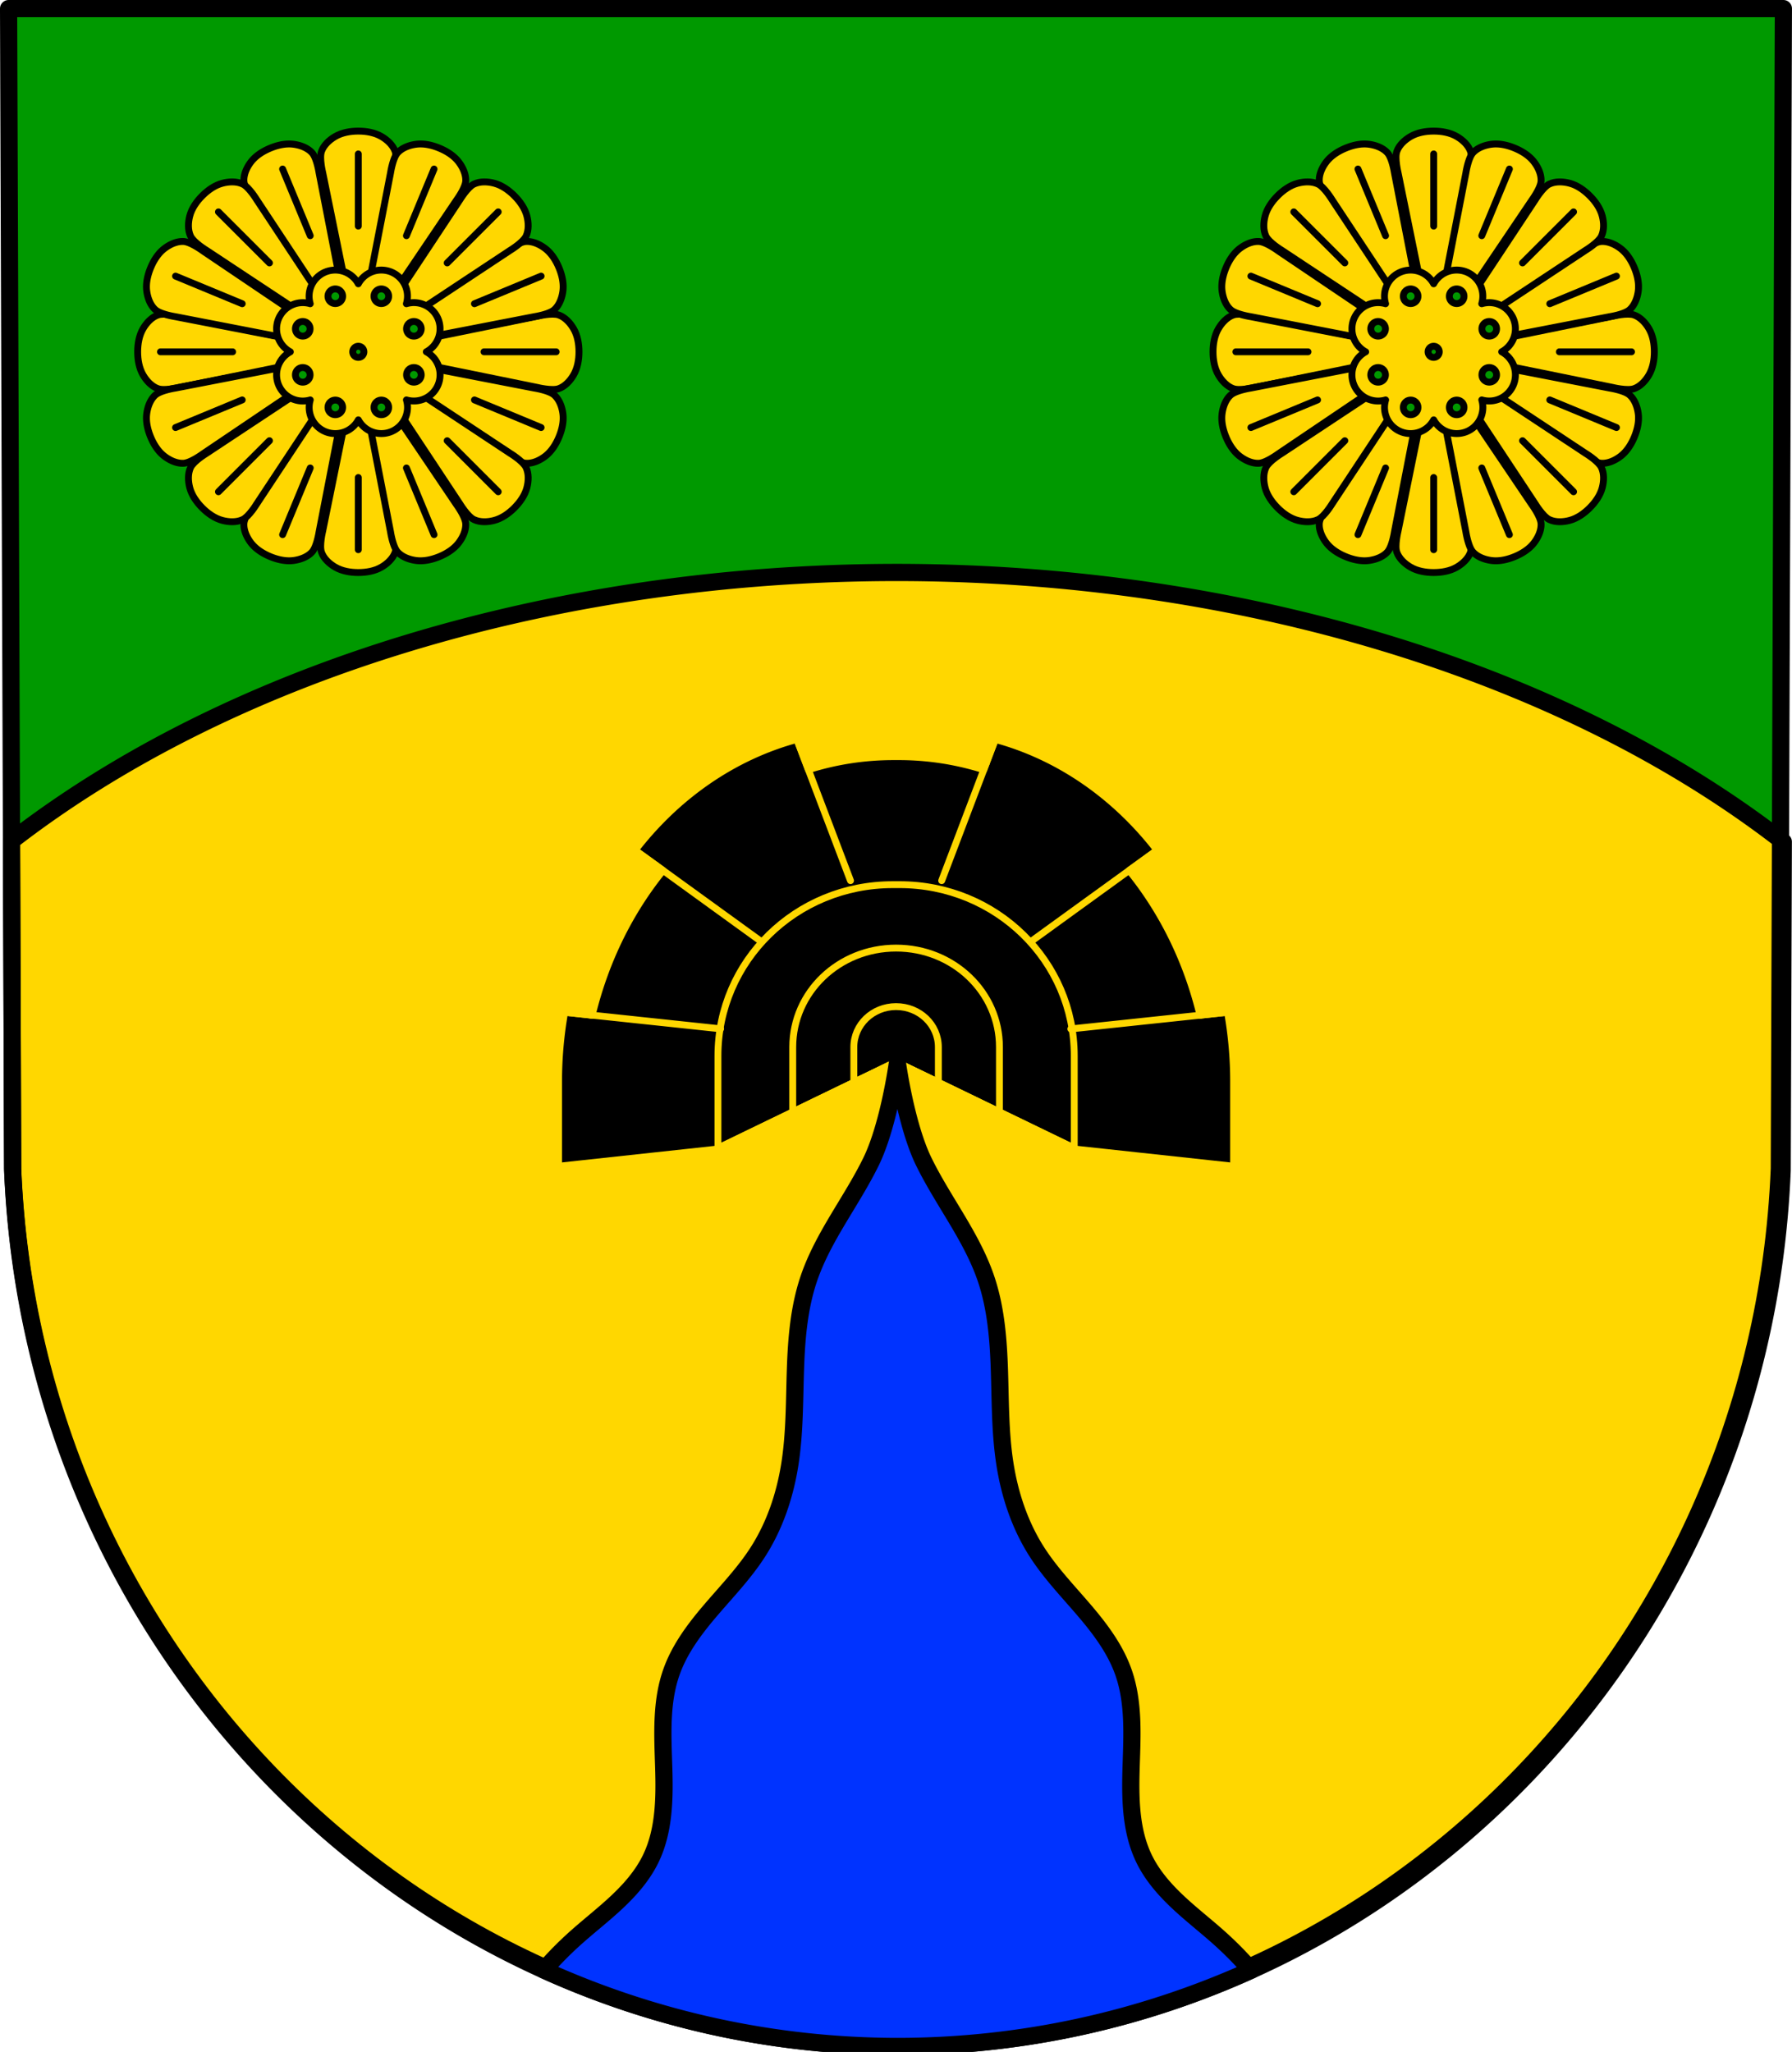 <svg xmlns="http://www.w3.org/2000/svg" width="521.216" height="596.651" viewBox="0 0 137.905 157.864"><path style="fill:#090;fill-opacity:1;fill-rule:evenodd;stroke:none;stroke-width:1.323;stroke-linecap:round;stroke-linejoin:round;stroke-miterlimit:4;stroke-dasharray:none;stroke-opacity:1" d="m51.538 88.507-.312 89.247c-1.52 37.541-31.555 67.273-67.979 67.294-36.39-.046-66.437-29.788-67.978-67.294l-.313-89.247h68.29z" transform="translate(85.705 -87.846)"/><path style="opacity:1;fill:gold;fill-opacity:1;fill-rule:evenodd;stroke:#000;stroke-width:5;stroke-linecap:round;stroke-linejoin:round;stroke-miterlimit:4;stroke-dasharray:none;stroke-opacity:1;paint-order:markers fill stroke" d="M260.607 166.201A335.916 218.133 0 0 0 3.346 244.1l.334 95.71c5.826 141.753 119.386 254.166 256.927 254.34 137.665-.08 251.183-112.452 256.928-254.34l.334-95.41a335.916 218.133 0 0 0-257.262-78.199z" transform="scale(.265)"/><path style="fill:none;fill-rule:evenodd;stroke:#000;stroke-width:1.323;stroke-linecap:round;stroke-linejoin:round;stroke-miterlimit:4;stroke-dasharray:none;stroke-opacity:1" d="m51.538 88.507-.312 89.247c-1.52 37.541-31.555 67.273-67.979 67.294-36.39-.046-66.437-29.788-67.978-67.294l-.313-89.247h68.29z" transform="translate(85.705 -87.846)"/><path style="opacity:1;fill:#000;fill-opacity:1;fill-rule:evenodd;stroke:gold;stroke-width:.529;stroke-linecap:round;stroke-linejoin:round;stroke-miterlimit:4;stroke-dasharray:none;stroke-opacity:1;paint-order:markers fill stroke" d="M-24.38 144.735c-4.919 1.337-9.237 4.37-12.447 8.524l2.151 1.558c-2.541 3.122-4.438 6.922-5.459 11.138l-2.117-.23a30.754 30.754 0 0 0-.467 5.332v6.516l1.734-.188 10.37-1.123 13.87-6.714 13.87 6.714 10.37 1.123 1.734.188v-6.516c0-1.827-.164-3.608-.468-5.332l-2.117.23c-1.02-4.216-2.917-8.016-5.459-11.138l2.152-1.558c-3.21-4.154-7.528-7.187-12.447-8.524l-.887 2.333a21.655 21.655 0 0 0-6.536-1.006h-.424c-2.268 0-4.46.35-6.536 1.006z" transform="translate(85.705 -87.846)"/><path style="fill:none;stroke:gold;stroke-width:.529;stroke-linecap:round;stroke-linejoin:round;stroke-miterlimit:4;stroke-dasharray:none;stroke-opacity:1" d="m-42.252 165.725 2 .213" transform="translate(85.705 -87.846)"/><path style="fill:none;stroke:gold;stroke-width:.529;stroke-linecap:round;stroke-linejoin:round;stroke-miterlimit:4;stroke-dasharray:none;stroke-opacity:1" d="m-40.252 165.938 2 .212M-38.252 166.15l2 .213M-36.252 166.363l2 .212M-32.251 166.788l2 .213M-34.251 166.575l2 .213" transform="translate(85.705 -87.846)"/><path style="fill:none;stroke:gold;stroke-width:.529;stroke-linecap:round;stroke-linejoin:round;stroke-miterlimit:4;stroke-dasharray:none;stroke-opacity:1" d="m8.703 165.734-2 .212" transform="translate(85.705 -87.846)"/><path style="fill:none;stroke:gold;stroke-width:.529;stroke-linecap:round;stroke-linejoin:round;stroke-miterlimit:4;stroke-dasharray:none;stroke-opacity:1" d="m6.703 165.946-2 .213M4.703 166.159l-2 .212M2.702 166.371l-2 .213M-1.298 166.796l-2 .213M.702 166.584l-2 .212" transform="translate(85.705 -87.846)"/><path style="fill:none;stroke:gold;stroke-width:.529;stroke-linecap:round;stroke-linejoin:round;stroke-miterlimit:4;stroke-dasharray:none;stroke-opacity:1" d="m-36.827 153.26 1.605 1.161" transform="translate(85.705 -87.846)"/><path style="fill:none;stroke:gold;stroke-width:.529;stroke-linecap:round;stroke-linejoin:round;stroke-miterlimit:4;stroke-dasharray:none;stroke-opacity:1" d="m-35.222 154.421 1.606 1.163M-33.616 155.584l1.605 1.162M-32.011 156.746l1.605 1.162M-28.801 159.07l1.605 1.162M-30.406 157.908l1.605 1.162M3.337 153.259l-1.605 1.162M1.732 154.42l-1.605 1.163M.127 155.583l-1.606 1.162M-1.479 156.745l-1.605 1.162M-4.689 159.07l-1.605 1.162M-3.084 157.907l-1.605 1.163M-24.38 144.735l.688 1.811M-23.692 146.546l.688 1.81M-23.004 148.357l.688 1.81M-22.316 150.168l.688 1.81M-20.94 153.79l.687 1.81M-21.628 151.979l.687 1.81M-9.11 144.735l-.688 1.811" transform="translate(85.705 -87.846)"/><path style="fill:none;stroke:gold;stroke-width:.529;stroke-linecap:round;stroke-linejoin:round;stroke-miterlimit:4;stroke-dasharray:none;stroke-opacity:1" d="m-9.798 146.546-.688 1.81M-10.486 148.357l-.688 1.81M-11.174 150.168l-.687 1.81M-12.55 153.79l-.687 1.81M-11.861 151.979l-.688 1.81" transform="translate(85.705 -87.846)"/><path style="opacity:1;fill:none;fill-opacity:1;fill-rule:evenodd;stroke:gold;stroke-width:.529;stroke-linecap:round;stroke-linejoin:round;stroke-miterlimit:4;stroke-dasharray:none;stroke-opacity:1;paint-order:markers fill stroke" d="M-17.008 155.909c-7.45 0-13.447 5.873-13.447 13.17v7.104l13.71-6.635 13.71 6.635v-7.105c0-7.296-5.998-13.17-13.447-13.17z" transform="translate(85.705 -87.846)"/><path style="opacity:1;fill:none;fill-opacity:1;fill-rule:evenodd;stroke:gold;stroke-width:.529;stroke-linecap:round;stroke-linejoin:round;stroke-miterlimit:4;stroke-dasharray:none;stroke-opacity:1;paint-order:markers fill stroke" d="M-16.745 160.789c-4.406 0-7.954 3.396-7.954 7.616v4.993l7.954-3.85 7.954 3.85v-4.993c0-4.22-3.548-7.616-7.954-7.616z" transform="translate(85.705 -87.846)"/><path style="opacity:1;fill:none;fill-opacity:1;fill-rule:evenodd;stroke:gold;stroke-width:.529;stroke-linecap:round;stroke-linejoin:round;stroke-miterlimit:4;stroke-dasharray:none;stroke-opacity:1;paint-order:markers fill stroke" d="M-16.745 165.29c-1.802 0-3.252 1.39-3.252 3.115v2.717l3.252-1.574 3.252 1.574v-2.717c0-1.725-1.45-3.114-3.252-3.114z" transform="translate(85.705 -87.846)"/><path style="fill:#03f;fill-opacity:1;stroke:#000;stroke-width:5;stroke-linecap:round;stroke-linejoin:round;stroke-miterlimit:4;stroke-dasharray:none;stroke-opacity:1" d="M260.607 308.646c-1.27 8.537-3.865 20.875-7.662 28.625-5.645 11.524-13.932 21.777-18.056 33.928-2.897 8.535-3.61 17.645-3.905 26.653-.294 9.008-.198 18.066-1.568 26.974-1.396 9.077-4.351 17.985-9.303 25.719-3.896 6.085-8.94 11.332-13.638 16.82-4.7 5.489-9.15 11.38-11.534 18.201-3.024 8.651-2.5 18.075-2.21 27.235.288 9.16.22 18.709-3.81 26.94-2.343 4.786-5.92 8.868-9.806 12.515-3.886 3.646-8.114 6.91-12.082 10.467a105.37 105.37 0 0 0-9.076 9.22c31.5 14.244 66.234 22.161 102.65 22.207 36.446-.02 71.198-7.916 102.707-22.142a105.393 105.393 0 0 0-9.134-9.285c-3.968-3.558-8.196-6.82-12.082-10.467-3.887-3.647-7.463-7.73-9.807-12.516-4.03-8.23-4.095-17.78-3.807-26.94.289-9.159.814-18.583-2.21-27.234-2.385-6.82-6.837-12.712-11.536-18.2-4.699-5.49-9.74-10.736-13.636-16.821-4.952-7.734-7.907-16.642-9.303-25.719-1.37-8.908-1.276-17.966-1.57-26.974-.295-9.008-1.006-18.118-3.903-26.653-4.125-12.151-12.413-22.404-18.058-33.928-3.797-7.75-6.39-20.088-7.66-28.625z" transform="scale(.265)"/><path d="M-257.167 97.933c-.61 0-1.254.109-1.78.416-.449.261-.88.657-1.054 1.145-.183.511.091 1.627.091 1.627l1.947 9.559H-256.372l1.948-9.56s.274-1.115.091-1.626c-.175-.488-.605-.884-1.053-1.145-.527-.307-1.172-.416-1.781-.416zM-257.167 99.69v5.553M-257.167 131.895c-.61 0-1.254-.108-1.78-.415-.449-.262-.88-.657-1.054-1.146-.183-.51.091-1.626.091-1.626l1.947-9.559H-256.372l1.948 9.559s.274 1.115.091 1.626c-.175.489-.605.884-1.053 1.146-.527.307-1.172.415-1.781.415zM-257.167 130.139v-5.553" style="fill:gold;fill-opacity:1;stroke:#000;stroke-width:.529;stroke-linecap:round;stroke-linejoin:round;stroke-miterlimit:4;stroke-dasharray:none;stroke-opacity:1" transform="translate(367.497 -87.846)"/><path style="fill:gold;fill-opacity:1;stroke:#000;stroke-width:2;stroke-linecap:round;stroke-linejoin:round;stroke-miterlimit:4;stroke-dasharray:none;stroke-opacity:1" d="M-628.568 41.809a10 10 0 0 0-1.729.08c-1.942.264-4.019 1.022-5.336 2.474-1.379 1.52-2.035 5.813-2.035 5.813l-6.473 33.33a4.438 3.863 0 0 1 2.508-.68 4.438 3.863 0 0 1 4.346 3.096l18.773-27.81s2.572-3.5 2.672-5.55c.096-1.958-.835-3.96-2.021-5.521-1.394-1.834-3.49-3.146-5.617-4.027-1.596-.661-3.349-1.14-5.088-1.205z" transform="matrix(.265 0 0 .265 281.792 0)"/><path d="m-251.34 100.85-2.125 5.13" style="fill:gold;fill-opacity:1;stroke:#000;stroke-width:.529;stroke-linecap:round;stroke-linejoin:round;stroke-miterlimit:4;stroke-dasharray:none;stroke-opacity:1" transform="translate(367.497 -87.846)"/><path style="fill:gold;fill-opacity:1;stroke:#000;stroke-width:2;stroke-linecap:round;stroke-linejoin:round;stroke-miterlimit:4;stroke-dasharray:none;stroke-opacity:1" d="m-658.348 118.014-19.228 28.486s-2.572 3.497-2.672 5.547c-.096 1.958.835 3.962 2.021 5.523 1.394 1.834 3.488 3.146 5.616 4.028 2.128.881 4.535 1.435 6.818 1.125 1.943-.265 4.019-1.023 5.336-2.475 1.379-1.52 2.035-5.812 2.035-5.812l6.28-32.338a4.438 3.863 0 0 1-1.82.345 4.438 3.863 0 0 1-4.438-3.863 4.438 3.863 0 0 1 .052-.566z" transform="matrix(.265 0 0 .265 281.792 0)"/><path style="fill:gold;fill-opacity:1;stroke:#000;stroke-width:.529;stroke-linecap:round;stroke-linejoin:round;stroke-miterlimit:4;stroke-dasharray:none;stroke-opacity:1" d="m-262.994 128.98 2.125-5.13" transform="translate(367.497 -87.846)"/><path style="fill:gold;fill-opacity:1;stroke:#000;stroke-width:2;stroke-linecap:round;stroke-linejoin:round;stroke-miterlimit:4;stroke-dasharray:none;stroke-opacity:1" d="M-667.521 41.809c-1.74.066-3.493.544-5.088 1.205-2.129.881-4.224 2.193-5.618 4.027-1.186 1.56-2.117 3.563-2.021 5.522.1 2.05 2.672 5.548 2.672 5.548l18.767 27.803a4.438 3.863 0 0 1 4.188-2.596 4.438 3.863 0 0 1 2.807.873l-6.608-34.015s-.656-4.292-2.035-5.813c-1.317-1.452-3.393-2.21-5.336-2.474a9.999 9.999 0 0 0-1.728-.08z" transform="matrix(.265 0 0 .265 281.792 0)"/><path d="m-262.994 100.85 2.125 5.13" style="fill:gold;fill-opacity:1;stroke:#000;stroke-width:.529;stroke-linecap:round;stroke-linejoin:round;stroke-miterlimit:4;stroke-dasharray:none;stroke-opacity:1" transform="translate(367.497 -87.846)"/><path style="fill:gold;fill-opacity:1;stroke:#000;stroke-width:2;stroke-linecap:round;stroke-linejoin:round;stroke-miterlimit:4;stroke-dasharray:none;stroke-opacity:1" d="M-637.238 118.76a4.438 3.863 0 0 1-4.395 3.353 4.438 3.863 0 0 1-2.433-.634l6.398 32.957s.656 4.291 2.035 5.812c1.317 1.452 3.394 2.21 5.336 2.475 2.283.31 4.69-.244 6.818-1.125 2.128-.882 4.222-2.194 5.616-4.028 1.186-1.56 2.117-3.565 2.021-5.523-.1-2.05-2.672-5.547-2.672-5.547z" transform="matrix(.265 0 0 .265 281.792 0)"/><path style="fill:gold;fill-opacity:1;stroke:#000;stroke-width:.529;stroke-linecap:round;stroke-linejoin:round;stroke-miterlimit:4;stroke-dasharray:none;stroke-opacity:1" d="m-251.34 128.98-2.125-5.13M-274.148 114.915c0 .609.109 1.253.416 1.78.261.448.657.879 1.145 1.053.511.184 1.627-.091 1.627-.091l9.558-1.947V114.119l-9.558-1.947s-1.116-.275-1.627-.092c-.488.175-.884.606-1.145 1.054-.307.526-.416 1.171-.416 1.78zM-272.391 114.914h5.552M-240.186 114.915c0 .609-.109 1.253-.416 1.78-.261.448-.657.879-1.145 1.053-.511.184-1.627-.091-1.627-.091l-9.558-1.947V114.119l9.558-1.947s1.116-.275 1.627-.092c.488.175.884.606 1.145 1.054.307.526.416 1.171.416 1.78zM-241.943 114.914h-5.552" transform="translate(367.497 -87.846)"/><path style="fill:gold;fill-opacity:1;stroke:#000;stroke-width:2;stroke-linecap:round;stroke-linejoin:round;stroke-miterlimit:4;stroke-dasharray:none;stroke-opacity:1" d="M-697.793 70.11c-1.958-.096-3.96.836-5.521 2.023-1.834 1.394-3.145 3.487-4.026 5.615v.002c-.881 2.128-1.436 4.536-1.125 6.818.265 1.943 1.022 4.02 2.475 5.336 1.52 1.379 5.812 2.034 5.812 2.034l32.426 6.289a4.438 3.863 0 0 1-.81-2.217 4.438 3.863 0 0 1 4.439-3.863 4.438 3.863 0 0 1 .646.046l-28.767-19.412s-3.499-2.571-5.549-2.672z" transform="matrix(.265 0 0 .265 281.792 0)"/><path d="m-271.233 109.09 5.13 2.124" style="fill:gold;fill-opacity:1;stroke:#000;stroke-width:.529;stroke-linecap:round;stroke-linejoin:round;stroke-miterlimit:4;stroke-dasharray:none;stroke-opacity:1" transform="translate(367.497 -87.846)"/><path style="fill:gold;fill-opacity:1;stroke:#000;stroke-width:2;stroke-linecap:round;stroke-linejoin:round;stroke-miterlimit:4;stroke-dasharray:none;stroke-opacity:1" d="M-628.023 106.443a4.438 3.863 0 0 1 .855 2.274 4.438 3.863 0 0 1-4.437 3.863 4.438 3.863 0 0 1-.88-.078l28.64 19.326s3.498 2.572 5.548 2.672c1.958.096 3.961-.837 5.522-2.023 1.833-1.395 3.146-3.49 4.027-5.618.881-2.128 1.434-4.534 1.123-6.816-.265-1.943-1.022-4.02-2.475-5.336-1.52-1.379-5.814-2.033-5.814-2.033z" transform="matrix(.265 0 0 .265 281.792 0)"/><path style="fill:gold;fill-opacity:1;stroke:#000;stroke-width:.529;stroke-linecap:round;stroke-linejoin:round;stroke-miterlimit:4;stroke-dasharray:none;stroke-opacity:1" d="m-243.101 120.74-5.13-2.125" transform="translate(367.497 -87.846)"/><path style="fill:gold;fill-opacity:1;stroke:#000;stroke-width:2;stroke-linecap:round;stroke-linejoin:round;stroke-miterlimit:4;stroke-dasharray:none;stroke-opacity:1" d="m-665.271 105.902-34.907 6.772s-4.291.654-5.812 2.033c-1.453 1.317-2.21 3.393-2.475 5.336-.31 2.283.242 4.69 1.123 6.818h.002c.881 2.128 2.192 4.222 4.026 5.616 1.56 1.186 3.563 2.119 5.521 2.023 2.05-.1 5.549-2.672 5.549-2.672l27.758-18.728a4.438 3.863 0 0 1-3.285-3.727 4.438 3.863 0 0 1 2.5-3.47z" transform="matrix(.265 0 0 .265 281.792 0)"/><path d="m-271.233 120.74 5.13-2.125" style="fill:gold;fill-opacity:1;stroke:#000;stroke-width:.529;stroke-linecap:round;stroke-linejoin:round;stroke-miterlimit:4;stroke-dasharray:none;stroke-opacity:1" transform="translate(367.497 -87.846)"/><path style="fill:gold;fill-opacity:1;stroke:#000;stroke-width:2;stroke-linecap:round;stroke-linejoin:round;stroke-miterlimit:4;stroke-dasharray:none;stroke-opacity:1" d="M-598.297 70.11c-2.05.1-5.549 2.671-5.549 2.671l-28.336 19.123a4.438 3.863 0 0 1 .577-.037 4.438 3.863 0 0 1 4.437 3.863 4.438 3.863 0 0 1-1.027 2.47l32.28-6.263s4.295-.654 5.815-2.033c1.453-1.316 2.21-3.393 2.475-5.336.311-2.282-.242-4.69-1.123-6.818-.881-2.128-2.194-4.223-4.027-5.617-1.561-1.187-3.564-2.12-5.522-2.024z" transform="matrix(.265 0 0 .265 281.792 0)"/><path style="fill:gold;fill-opacity:1;stroke:#000;stroke-width:.529;stroke-linecap:round;stroke-linejoin:round;stroke-miterlimit:4;stroke-dasharray:none;stroke-opacity:1" d="m-243.101 109.09-5.13 2.124M-269.174 102.907c-.431.431-.81.964-.965 1.553-.132.502-.157 1.086.064 1.555.232.49 1.215 1.085 1.215 1.085l8.136 5.382.562-.562.563-.562-5.382-8.136s-.595-.983-1.086-1.215c-.469-.222-1.053-.197-1.554-.065-.59.155-1.122.534-1.553.965zM-267.932 104.15l3.926 3.925M-245.16 126.922c-.43.43-.963.81-1.553.965-.501.132-1.085.157-1.554-.065-.491-.232-1.086-1.215-1.086-1.215l-5.382-8.136.562-.562.563-.563 8.136 5.382s.983.595 1.215 1.086c.221.469.196 1.053.064 1.555-.155.59-.534 1.122-.965 1.553zM-246.402 125.68l-3.926-3.927M-245.16 102.907c.431.431.81.964.965 1.553.132.502.157 1.086-.064 1.555-.232.49-1.215 1.085-1.215 1.085l-8.136 5.382-.562-.562-.563-.562 5.382-8.136s.595-.983 1.086-1.215c.468-.222 1.053-.197 1.554-.065.59.155 1.122.534 1.553.965zM-246.402 104.15l-3.926 3.925M-269.174 126.922c.43.43.963.81 1.553.965.501.132 1.085.157 1.554-.065.491-.232 1.086-1.215 1.086-1.215l5.382-8.136-.562-.562-.563-.563-8.136 5.382s-.983.595-1.215 1.086c-.221.469-.196 1.053-.064 1.555.155.59.534 1.122.965 1.553zM-267.932 125.68l3.926-3.927" transform="translate(367.497 -87.846)"/><path style="opacity:1;fill:gold;fill-opacity:1;fill-rule:evenodd;stroke:#000;stroke-width:.529;stroke-linecap:round;stroke-linejoin:round;stroke-miterlimit:4;stroke-dasharray:none;stroke-opacity:1;paint-order:markers fill stroke" d="M-255.151 108.639a2.015 2.015 0 0 0-2.017 1.042 2.015 2.015 0 0 0-2.541-.904 2.015 2.015 0 0 0-1.16 2.438 2.015 2.015 0 0 0-2.435 1.158 2.015 2.015 0 0 0 .904 2.542 2.015 2.015 0 0 0-.904 2.542 2.015 2.015 0 0 0 2.438 1.158 2.015 2.015 0 0 0 1.157 2.437 2.015 2.015 0 0 0 2.543-.904 2.015 2.015 0 0 0 2.541.903 2.015 2.015 0 0 0 1.16-2.437 2.015 2.015 0 0 0 2.435-1.158 2.015 2.015 0 0 0-.904-2.543 2.015 2.015 0 0 0 .904-2.541 2.015 2.015 0 0 0-2.438-1.158 2.015 2.015 0 0 0-1.157-2.437 2.015 2.015 0 0 0-.526-.138zm-.177 1.44a.563.563 0 0 1 .147.04.563.563 0 0 1 .305.735.563.563 0 0 1-.736.305.563.563 0 0 1-.305-.736.563.563 0 0 1 .59-.344zm-3.55 0a.563.563 0 0 1 .46.344.563.563 0 0 1-.305.736.563.563 0 0 1-.736-.305.563.563 0 0 1 .305-.736.563.563 0 0 1 .276-.04zm6.047 2.504a.563.563 0 0 1 .46.344.563.563 0 0 1-.305.737.563.563 0 0 1-.736-.305.563.563 0 0 1 .305-.737.563.563 0 0 1 .276-.039zm-8.544.001a.563.563 0 0 1 .147.039.563.563 0 0 1 .305.736.563.563 0 0 1-.735.304.563.563 0 0 1-.305-.736.563.563 0 0 1 .588-.343zm4.264 1.905a.429.429 0 0 1 .369.48.429.429 0 0 1-.481.37.429.429 0 0 1-.37-.481.429.429 0 0 1 .482-.369zm4.288 1.637a.563.563 0 0 1 .147.039.563.563 0 0 1 .305.736.563.563 0 0 1-.735.304.563.563 0 0 1-.305-.736.563.563 0 0 1 .588-.343zm-8.56 0a.563.563 0 0 1 .46.344.563.563 0 0 1-.304.736.563.563 0 0 1-.736-.305.563.563 0 0 1 .305-.736.563.563 0 0 1 .275-.04zm6.047 2.504a.563.563 0 0 1 .46.345.563.563 0 0 1-.304.735.563.563 0 0 1-.736-.304.563.563 0 0 1 .305-.736.563.563 0 0 1 .275-.04zm-3.534 0a.563.563 0 0 1 .147.04.563.563 0 0 1 .305.735.563.563 0 0 1-.735.305.563.563 0 0 1-.305-.736.563.563 0 0 1 .588-.343z" transform="translate(367.497 -87.846)"/><g><path d="M-257.167 97.933c-.61 0-1.254.109-1.78.416-.449.261-.88.657-1.054 1.145-.183.511.091 1.627.091 1.627l1.947 9.559H-256.372l1.948-9.56s.274-1.115.091-1.626c-.175-.488-.605-.884-1.053-1.145-.527-.307-1.172-.416-1.781-.416zM-257.167 99.69v5.553M-257.167 131.895c-.61 0-1.254-.108-1.78-.415-.449-.262-.88-.657-1.054-1.146-.183-.51.091-1.626.091-1.626l1.947-9.559H-256.372l1.948 9.559s.274 1.115.091 1.626c-.175.489-.605.884-1.053 1.146-.527.307-1.172.415-1.781.415zM-257.167 130.139v-5.553" style="fill:gold;fill-opacity:1;stroke:#000;stroke-width:.529;stroke-linecap:round;stroke-linejoin:round;stroke-miterlimit:4;stroke-dasharray:none;stroke-opacity:1" transform="translate(284.742 -87.846)"/><path style="fill:gold;fill-opacity:1;stroke:#000;stroke-width:2;stroke-linecap:round;stroke-linejoin:round;stroke-miterlimit:4;stroke-dasharray:none;stroke-opacity:1" d="M-628.568 41.809a10 10 0 0 0-1.729.08c-1.942.264-4.019 1.022-5.336 2.474-1.379 1.52-2.035 5.813-2.035 5.813l-6.473 33.33a4.438 3.863 0 0 1 2.508-.68 4.438 3.863 0 0 1 4.346 3.096l18.773-27.81s2.572-3.5 2.672-5.55c.096-1.958-.835-3.96-2.021-5.521-1.394-1.834-3.49-3.146-5.617-4.027-1.596-.661-3.349-1.14-5.088-1.205z" transform="matrix(.265 0 0 .265 199.037 0)"/><path d="m-251.34 100.85-2.125 5.13" style="fill:gold;fill-opacity:1;stroke:#000;stroke-width:.529;stroke-linecap:round;stroke-linejoin:round;stroke-miterlimit:4;stroke-dasharray:none;stroke-opacity:1" transform="translate(284.742 -87.846)"/><path style="fill:gold;fill-opacity:1;stroke:#000;stroke-width:2;stroke-linecap:round;stroke-linejoin:round;stroke-miterlimit:4;stroke-dasharray:none;stroke-opacity:1" d="m-658.348 118.014-19.228 28.486s-2.572 3.497-2.672 5.547c-.096 1.958.835 3.962 2.021 5.523 1.394 1.834 3.488 3.146 5.616 4.028 2.128.881 4.535 1.435 6.818 1.125 1.943-.265 4.019-1.023 5.336-2.475 1.379-1.52 2.035-5.812 2.035-5.812l6.28-32.338a4.438 3.863 0 0 1-1.82.345 4.438 3.863 0 0 1-4.438-3.863 4.438 3.863 0 0 1 .052-.566z" transform="matrix(.265 0 0 .265 199.037 0)"/><path style="fill:gold;fill-opacity:1;stroke:#000;stroke-width:.529;stroke-linecap:round;stroke-linejoin:round;stroke-miterlimit:4;stroke-dasharray:none;stroke-opacity:1" d="m-262.994 128.98 2.125-5.13" transform="translate(284.742 -87.846)"/><path style="fill:gold;fill-opacity:1;stroke:#000;stroke-width:2;stroke-linecap:round;stroke-linejoin:round;stroke-miterlimit:4;stroke-dasharray:none;stroke-opacity:1" d="M-667.521 41.809c-1.74.066-3.493.544-5.088 1.205-2.129.881-4.224 2.193-5.618 4.027-1.186 1.56-2.117 3.563-2.021 5.522.1 2.05 2.672 5.548 2.672 5.548l18.767 27.803a4.438 3.863 0 0 1 4.188-2.596 4.438 3.863 0 0 1 2.807.873l-6.608-34.015s-.656-4.292-2.035-5.813c-1.317-1.452-3.393-2.21-5.336-2.474a9.999 9.999 0 0 0-1.728-.08z" transform="matrix(.265 0 0 .265 199.037 0)"/><path d="m-262.994 100.85 2.125 5.13" style="fill:gold;fill-opacity:1;stroke:#000;stroke-width:.529;stroke-linecap:round;stroke-linejoin:round;stroke-miterlimit:4;stroke-dasharray:none;stroke-opacity:1" transform="translate(284.742 -87.846)"/><path style="fill:gold;fill-opacity:1;stroke:#000;stroke-width:2;stroke-linecap:round;stroke-linejoin:round;stroke-miterlimit:4;stroke-dasharray:none;stroke-opacity:1" d="M-637.238 118.76a4.438 3.863 0 0 1-4.395 3.353 4.438 3.863 0 0 1-2.433-.634l6.398 32.957s.656 4.291 2.035 5.812c1.317 1.452 3.394 2.21 5.336 2.475 2.283.31 4.69-.244 6.818-1.125 2.128-.882 4.222-2.194 5.616-4.028 1.186-1.56 2.117-3.565 2.021-5.523-.1-2.05-2.672-5.547-2.672-5.547z" transform="matrix(.265 0 0 .265 199.037 0)"/><path style="fill:gold;fill-opacity:1;stroke:#000;stroke-width:.529;stroke-linecap:round;stroke-linejoin:round;stroke-miterlimit:4;stroke-dasharray:none;stroke-opacity:1" d="m-251.34 128.98-2.125-5.13M-274.148 114.915c0 .609.109 1.253.416 1.78.261.448.657.879 1.145 1.053.511.184 1.627-.091 1.627-.091l9.558-1.947V114.119l-9.558-1.947s-1.116-.275-1.627-.092c-.488.175-.884.606-1.145 1.054-.307.526-.416 1.171-.416 1.78zM-272.391 114.914h5.552M-240.186 114.915c0 .609-.109 1.253-.416 1.78-.261.448-.657.879-1.145 1.053-.511.184-1.627-.091-1.627-.091l-9.558-1.947V114.119l9.558-1.947s1.116-.275 1.627-.092c.488.175.884.606 1.145 1.054.307.526.416 1.171.416 1.78zM-241.943 114.914h-5.552" transform="translate(284.742 -87.846)"/><path style="fill:gold;fill-opacity:1;stroke:#000;stroke-width:2;stroke-linecap:round;stroke-linejoin:round;stroke-miterlimit:4;stroke-dasharray:none;stroke-opacity:1" d="M-697.793 70.11c-1.958-.096-3.96.836-5.521 2.023-1.834 1.394-3.145 3.487-4.026 5.615v.002c-.881 2.128-1.436 4.536-1.125 6.818.265 1.943 1.022 4.02 2.475 5.336 1.52 1.379 5.812 2.034 5.812 2.034l32.426 6.289a4.438 3.863 0 0 1-.81-2.217 4.438 3.863 0 0 1 4.439-3.863 4.438 3.863 0 0 1 .646.046l-28.767-19.412s-3.499-2.571-5.549-2.672z" transform="matrix(.265 0 0 .265 199.037 0)"/><path d="m-271.233 109.09 5.13 2.124" style="fill:gold;fill-opacity:1;stroke:#000;stroke-width:.529;stroke-linecap:round;stroke-linejoin:round;stroke-miterlimit:4;stroke-dasharray:none;stroke-opacity:1" transform="translate(284.742 -87.846)"/><path style="fill:gold;fill-opacity:1;stroke:#000;stroke-width:2;stroke-linecap:round;stroke-linejoin:round;stroke-miterlimit:4;stroke-dasharray:none;stroke-opacity:1" d="M-628.023 106.443a4.438 3.863 0 0 1 .855 2.274 4.438 3.863 0 0 1-4.437 3.863 4.438 3.863 0 0 1-.88-.078l28.64 19.326s3.498 2.572 5.548 2.672c1.958.096 3.961-.837 5.522-2.023 1.833-1.395 3.146-3.49 4.027-5.618.881-2.128 1.434-4.534 1.123-6.816-.265-1.943-1.022-4.02-2.475-5.336-1.52-1.379-5.814-2.033-5.814-2.033z" transform="matrix(.265 0 0 .265 199.037 0)"/><path style="fill:gold;fill-opacity:1;stroke:#000;stroke-width:.529;stroke-linecap:round;stroke-linejoin:round;stroke-miterlimit:4;stroke-dasharray:none;stroke-opacity:1" d="m-243.101 120.74-5.13-2.125" transform="translate(284.742 -87.846)"/><path style="fill:gold;fill-opacity:1;stroke:#000;stroke-width:2;stroke-linecap:round;stroke-linejoin:round;stroke-miterlimit:4;stroke-dasharray:none;stroke-opacity:1" d="m-665.271 105.902-34.907 6.772s-4.291.654-5.812 2.033c-1.453 1.317-2.21 3.393-2.475 5.336-.31 2.283.242 4.69 1.123 6.818h.002c.881 2.128 2.192 4.222 4.026 5.616 1.56 1.186 3.563 2.119 5.521 2.023 2.05-.1 5.549-2.672 5.549-2.672l27.758-18.728a4.438 3.863 0 0 1-3.285-3.727 4.438 3.863 0 0 1 2.5-3.47z" transform="matrix(.265 0 0 .265 199.037 0)"/><path d="m-271.233 120.74 5.13-2.125" style="fill:gold;fill-opacity:1;stroke:#000;stroke-width:.529;stroke-linecap:round;stroke-linejoin:round;stroke-miterlimit:4;stroke-dasharray:none;stroke-opacity:1" transform="translate(284.742 -87.846)"/><path style="fill:gold;fill-opacity:1;stroke:#000;stroke-width:2;stroke-linecap:round;stroke-linejoin:round;stroke-miterlimit:4;stroke-dasharray:none;stroke-opacity:1" d="M-598.297 70.11c-2.05.1-5.549 2.671-5.549 2.671l-28.336 19.123a4.438 3.863 0 0 1 .577-.037 4.438 3.863 0 0 1 4.437 3.863 4.438 3.863 0 0 1-1.027 2.47l32.28-6.263s4.295-.654 5.815-2.033c1.453-1.316 2.21-3.393 2.475-5.336.311-2.282-.242-4.69-1.123-6.818-.881-2.128-2.194-4.223-4.027-5.617-1.561-1.187-3.564-2.12-5.522-2.024z" transform="matrix(.265 0 0 .265 199.037 0)"/><path style="fill:gold;fill-opacity:1;stroke:#000;stroke-width:.529;stroke-linecap:round;stroke-linejoin:round;stroke-miterlimit:4;stroke-dasharray:none;stroke-opacity:1" d="m-243.101 109.09-5.13 2.124M-269.174 102.907c-.431.431-.81.964-.965 1.553-.132.502-.157 1.086.064 1.555.232.49 1.215 1.085 1.215 1.085l8.136 5.382.562-.562.563-.562-5.382-8.136s-.595-.983-1.086-1.215c-.469-.222-1.053-.197-1.554-.065-.59.155-1.122.534-1.553.965zM-267.932 104.15l3.926 3.925M-245.16 126.922c-.43.43-.963.81-1.553.965-.501.132-1.085.157-1.554-.065-.491-.232-1.086-1.215-1.086-1.215l-5.382-8.136.562-.562.563-.563 8.136 5.382s.983.595 1.215 1.086c.221.469.196 1.053.064 1.555-.155.59-.534 1.122-.965 1.553zM-246.402 125.68l-3.926-3.927M-245.16 102.907c.431.431.81.964.965 1.553.132.502.157 1.086-.064 1.555-.232.49-1.215 1.085-1.215 1.085l-8.136 5.382-.562-.562-.563-.562 5.382-8.136s.595-.983 1.086-1.215c.468-.222 1.053-.197 1.554-.065.59.155 1.122.534 1.553.965zM-246.402 104.15l-3.926 3.925M-269.174 126.922c.43.43.963.81 1.553.965.501.132 1.085.157 1.554-.065.491-.232 1.086-1.215 1.086-1.215l5.382-8.136-.562-.562-.563-.563-8.136 5.382s-.983.595-1.215 1.086c-.221.469-.196 1.053-.064 1.555.155.59.534 1.122.965 1.553zM-267.932 125.68l3.926-3.927" transform="translate(284.742 -87.846)"/><path style="opacity:1;fill:gold;fill-opacity:1;fill-rule:evenodd;stroke:#000;stroke-width:.529;stroke-linecap:round;stroke-linejoin:round;stroke-miterlimit:4;stroke-dasharray:none;stroke-opacity:1;paint-order:markers fill stroke" d="M-255.151 108.639a2.015 2.015 0 0 0-2.017 1.042 2.015 2.015 0 0 0-2.541-.904 2.015 2.015 0 0 0-1.16 2.438 2.015 2.015 0 0 0-2.435 1.158 2.015 2.015 0 0 0 .904 2.542 2.015 2.015 0 0 0-.904 2.542 2.015 2.015 0 0 0 2.438 1.158 2.015 2.015 0 0 0 1.157 2.437 2.015 2.015 0 0 0 2.543-.904 2.015 2.015 0 0 0 2.541.903 2.015 2.015 0 0 0 1.16-2.437 2.015 2.015 0 0 0 2.435-1.158 2.015 2.015 0 0 0-.904-2.543 2.015 2.015 0 0 0 .904-2.541 2.015 2.015 0 0 0-2.438-1.158 2.015 2.015 0 0 0-1.157-2.437 2.015 2.015 0 0 0-.526-.138zm-.177 1.44a.563.563 0 0 1 .147.04.563.563 0 0 1 .305.735.563.563 0 0 1-.736.305.563.563 0 0 1-.305-.736.563.563 0 0 1 .59-.344zm-3.55 0a.563.563 0 0 1 .46.344.563.563 0 0 1-.305.736.563.563 0 0 1-.736-.305.563.563 0 0 1 .305-.736.563.563 0 0 1 .276-.04zm6.047 2.504a.563.563 0 0 1 .46.344.563.563 0 0 1-.305.737.563.563 0 0 1-.736-.305.563.563 0 0 1 .305-.737.563.563 0 0 1 .276-.039zm-8.544.001a.563.563 0 0 1 .147.039.563.563 0 0 1 .305.736.563.563 0 0 1-.735.304.563.563 0 0 1-.305-.736.563.563 0 0 1 .588-.343zm4.264 1.905a.429.429 0 0 1 .369.48.429.429 0 0 1-.481.37.429.429 0 0 1-.37-.481.429.429 0 0 1 .482-.369zm4.288 1.637a.563.563 0 0 1 .147.039.563.563 0 0 1 .305.736.563.563 0 0 1-.735.304.563.563 0 0 1-.305-.736.563.563 0 0 1 .588-.343zm-8.56 0a.563.563 0 0 1 .46.344.563.563 0 0 1-.304.736.563.563 0 0 1-.736-.305.563.563 0 0 1 .305-.736.563.563 0 0 1 .275-.04zm6.047 2.504a.563.563 0 0 1 .46.345.563.563 0 0 1-.304.735.563.563 0 0 1-.736-.304.563.563 0 0 1 .305-.736.563.563 0 0 1 .275-.04zm-3.534 0a.563.563 0 0 1 .147.04.563.563 0 0 1 .305.735.563.563 0 0 1-.735.305.563.563 0 0 1-.305-.736.563.563 0 0 1 .588-.343z" transform="translate(284.742 -87.846)"/></g></svg>